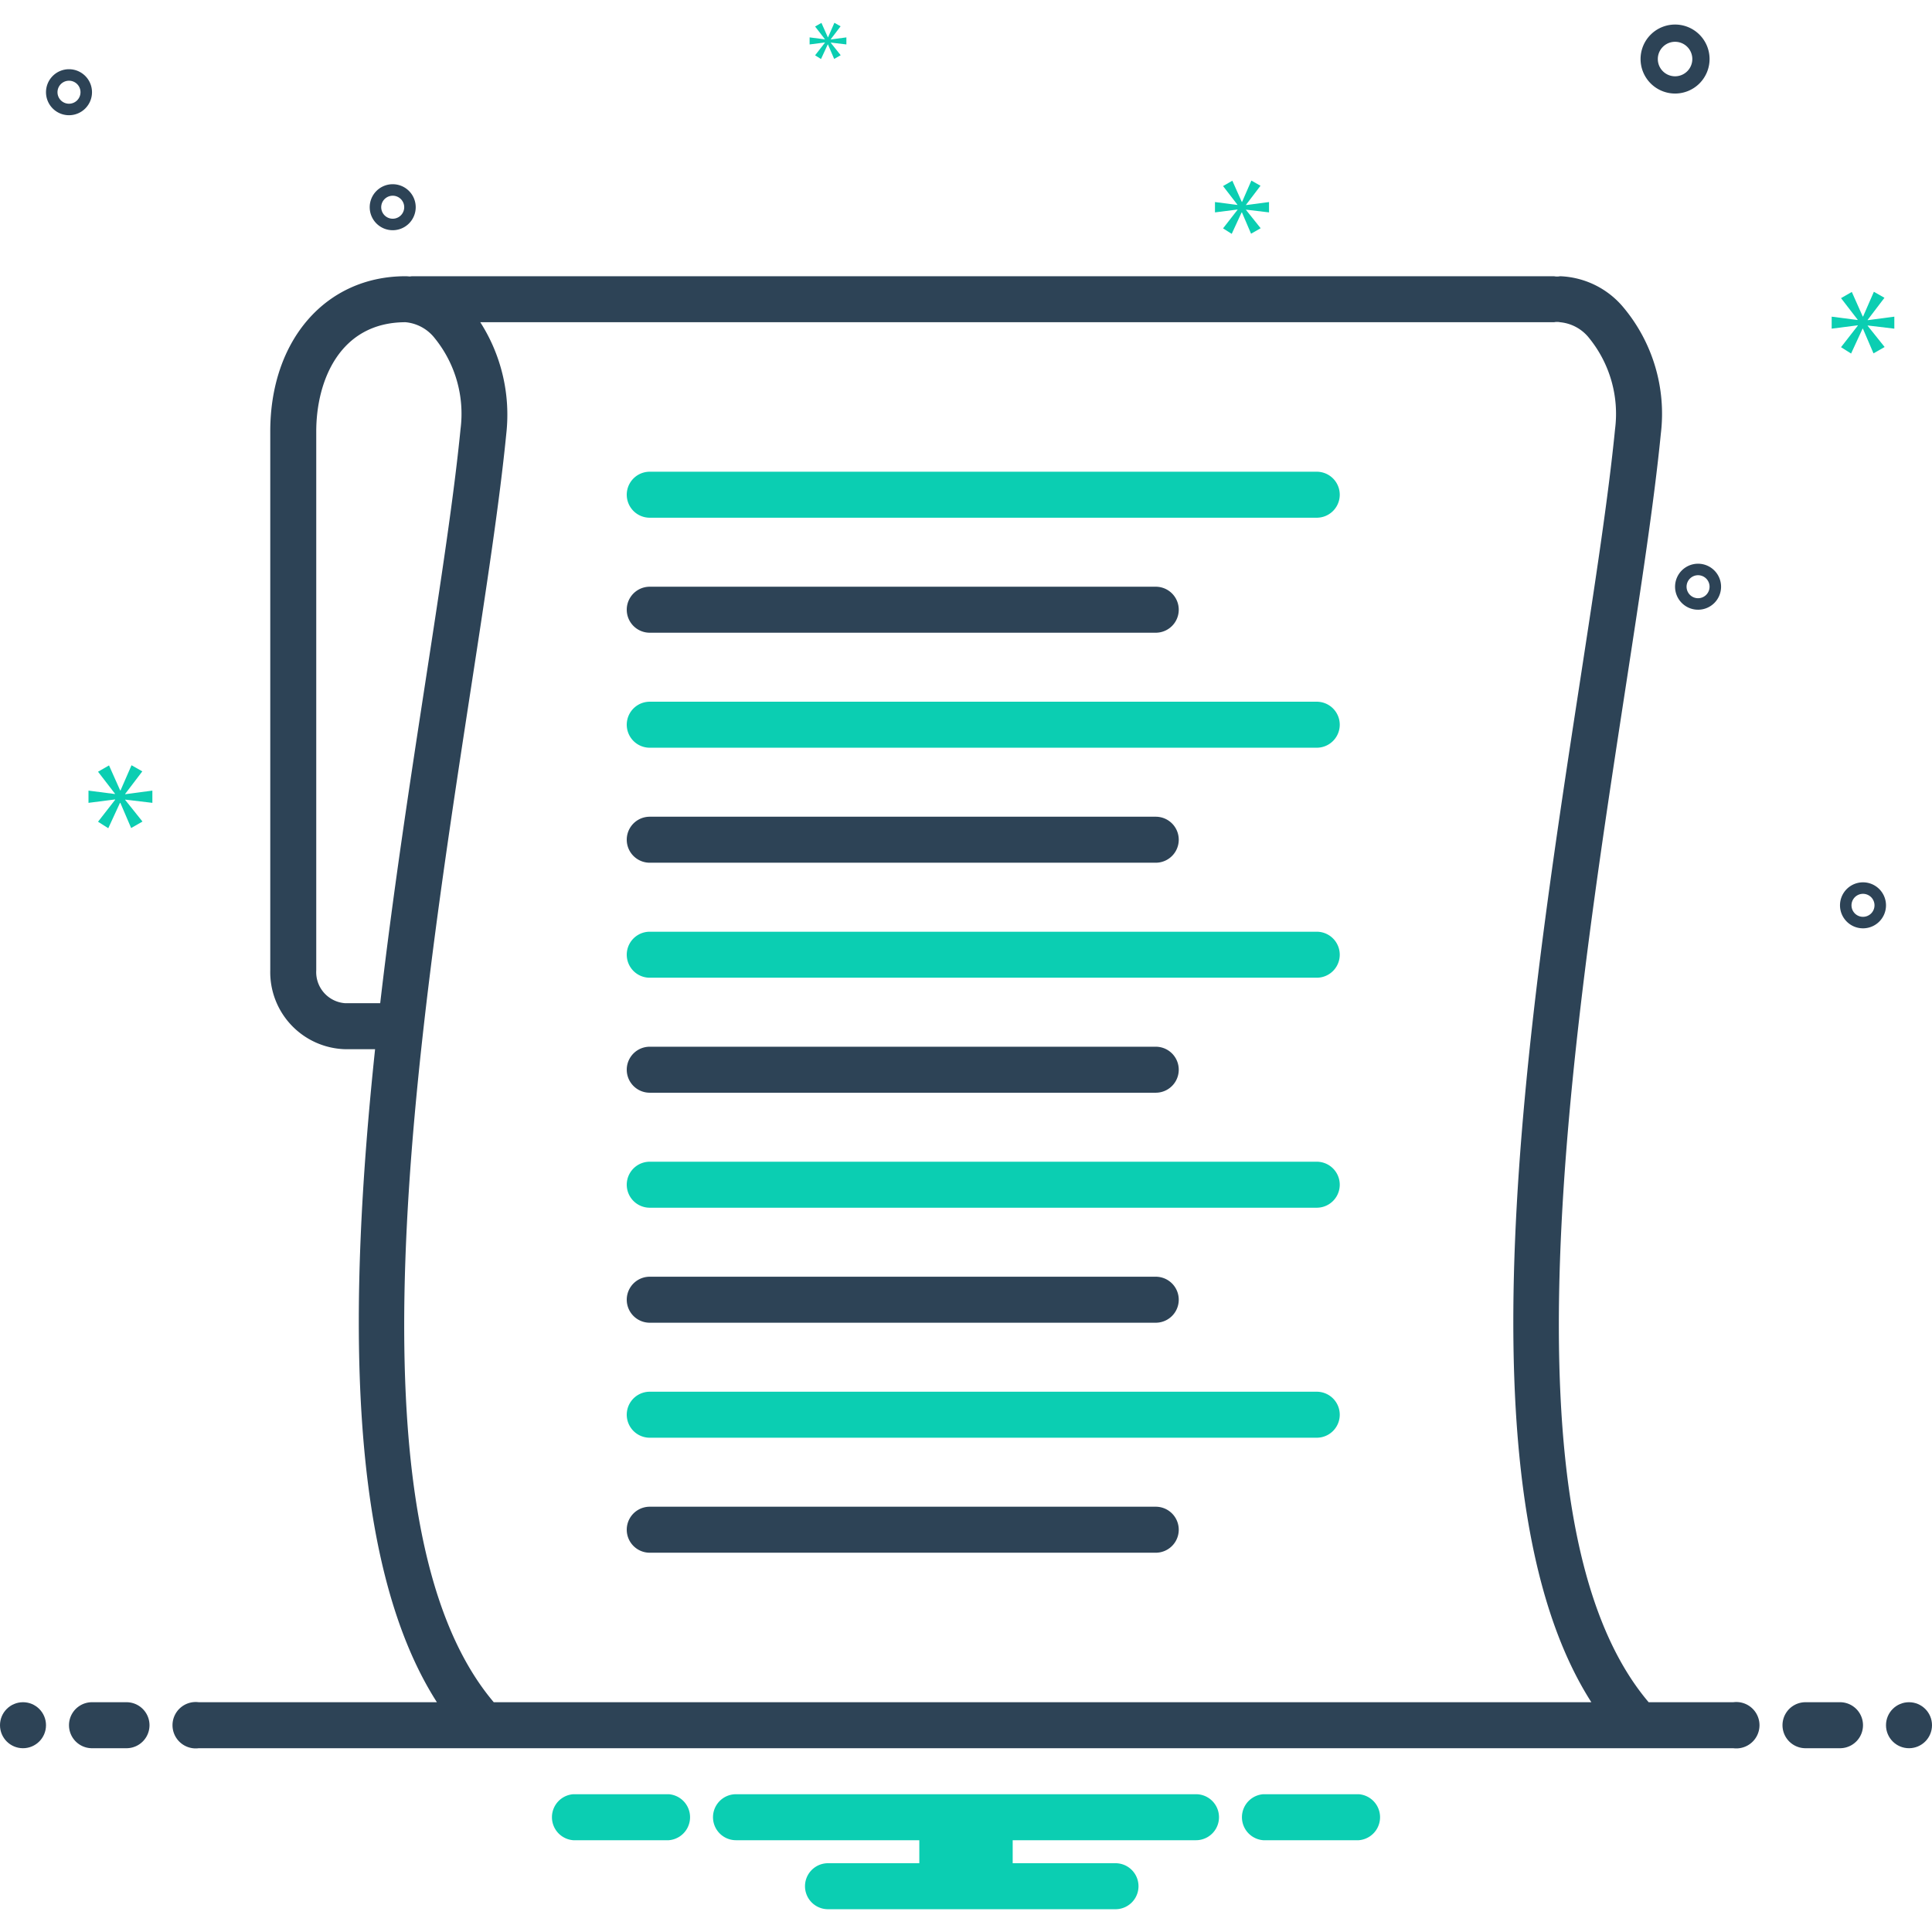 <svg xmlns="http://www.w3.org/2000/svg" data-name="Layer 1" viewBox="0 0 168 168"><path fill="#0bceb2" d="M114.5,61.019h-58a2,2,0,1,0,0,4h58a2,2,0,0,0,0-4Z"/><path fill="#2d4356" d="M56.5,75.019h44a2,2,0,0,0,0-4h-44a2,2,0,1,0,0,4Z"/><path fill="#0bceb2" d="M114.5,81.019h-58a2,2,0,1,0,0,4h58a2,2,0,0,0,0-4Z"/><path fill="#2d4356" d="M56.5,95.019h44a2,2,0,0,0,0-4h-44a2,2,0,1,0,0,4Z"/><path fill="#0bceb2" d="M114.5,101.019h-58a2,2,0,1,0,0,4h58a2,2,0,0,0,0-4Z"/><path fill="#2d4356" d="M56.5,115.019h44a2,2,0,0,0,0-4h-44a2,2,0,1,0,0,4Z"/><path fill="#0bceb2" d="M114.5,121.019h-58a2,2,0,1,0,0,4h58a2,2,0,0,0,0-4Z"/><path fill="#2d4356" d="M100.5,131.019h-44a2,2,0,0,0,0,4h44a2,2,0,0,0,0-4Z"/><path fill="#0bceb2" d="M114.5,41.019h-58a2,2,0,1,0,0,4h58a2,2,0,0,0,0-4Z"/><path fill="#2d4356" d="M56.5,55.019h44a2,2,0,0,0,0-4h-44a2,2,0,1,0,0,4Z"/><circle cx="2" cy="150.019" r="2" fill="#2d4356"/><path fill="#2d4356" d="M11,148.019H8a2,2,0,0,0,0,4h3a2,2,0,0,0,0-4Z"/><path fill="#0bceb2" d="M118.154 156.019h-8.308a2.006 2.006 0 0 0 0 4h8.308a2.006 2.006 0 0 0 0-4zM58.154 156.019H49.846a2.006 2.006 0 0 0 0 4h8.308a2.006 2.006 0 0 0 0-4zM104 156.019H64a2 2 0 0 0 0 4H79.94v2H72a2 2 0 0 0 0 4H97a2 2 0 0 0 0-4H88.06v-2H104a2 2 0 0 0 0-4z"/><path fill="#2d4356" d="M160,148.019h-3a2,2,0,0,0,0,4h3a2,2,0,0,0,0-4Z"/><circle cx="166" cy="150.019" r="2" fill="#2d4356"/><path fill="#2d4356" d="M150.721 148.019h-7.36c-13.17-15.507-6.724-57.523-1.99-88.329 1.321-8.595 2.463-16.018 3.05-21.981a14.409 14.409 0 0 0-3.256-10.981 7.531 7.531 0 0 0-5.503-2.708 1.326 1.326 0 0 1-.529 0H35.867a1.971 1.971 0 0 0-.225.023c-.125-.008-.249-.023-.373-.023-6.929 0-11.768 5.549-11.768 13.493V84.372A6.702 6.702 0 0 0 30.012 91.235H32.616c-2.353 22.311-2.511 44.466 5.375 56.784H17.279a2.017 2.017 0 1 0 0 4H150.721a2.017 2.017 0 1 0 0-4zM30.012 87.235a2.708 2.708 0 0 1-2.512-2.863V37.512c0-4.379 2.035-9.493 7.768-9.493a3.641 3.641 0 0 1 2.54 1.396 10.436 10.436 0 0 1 2.238 7.901c-.577 5.855-1.71 13.229-3.022 21.767-1.347 8.767-2.831 18.418-3.963 28.152zM42.935 148.019c-13.15-15.521-6.691-57.536-1.958-88.329 1.321-8.595 2.462-16.018 3.049-21.981a14.912 14.912 0 0 0-2.262-9.689h93.368a1.326 1.326 0 0 1 .529 0 3.642 3.642 0 0 1 2.539 1.395 10.44 10.44 0 0 1 2.239 7.902c-.577 5.856-1.71 13.229-3.022 21.767-4.618 30.044-10.836 70.502.962 88.937zM145.658 8.134a3 3 0 1 0-3-3A3.003 3.003 0 0 0 145.658 8.134zm0-4.5a1.5 1.5 0 1 1-1.5 1.5A1.501 1.501 0 0 1 145.658 3.634zM162 76.724a2 2 0 1 0 2 2A2.002 2.002 0 0 0 162 76.724zm0 3a1 1 0 1 1 1-1A1.001 1.001 0 0 1 162 79.724zM6 6.019a2 2 0 1 0 2 2A2.002 2.002 0 0 0 6 6.019zm0 3a1 1 0 1 1 1-1A1.001 1.001 0 0 1 6 9.019z"/><path fill="#2d4356" d="M147.658 49.019a2 2 0 1 0 2 2A2.002 2.002 0 0 0 147.658 49.019zm0 3a1 1 0 1 1 1-1A1.001 1.001 0 0 1 147.658 52.019zM36.149 18.019a2 2 0 1 0-2 2A2.002 2.002 0 0 0 36.149 18.019zm-3 0a1 1 0 1 1 1 1A1.001 1.001 0 0 1 33.149 18.019z"/><polygon fill="#0bceb2" points="10.888 69.03 12.375 67.075 11.436 66.543 10.481 68.733 10.45 68.733 9.48 66.558 8.525 67.106 9.996 69.015 9.996 69.046 7.695 68.749 7.695 69.813 10.011 69.516 10.011 69.547 8.525 71.455 9.416 72.019 10.434 69.813 10.465 69.813 11.404 72.003 12.39 71.44 10.888 69.562 10.888 69.531 13.25 69.813 13.25 68.749 10.888 69.062 10.888 69.03"/><polygon fill="#0bceb2" points="71.734 3.711 70.878 4.81 71.392 5.134 71.978 3.864 71.996 3.864 72.536 5.125 73.104 4.801 72.239 3.72 72.239 3.702 73.599 3.864 73.599 3.251 72.239 3.431 72.239 3.413 73.095 2.287 72.555 1.981 72.005 3.242 71.987 3.242 71.429 1.99 70.878 2.305 71.726 3.404 71.726 3.422 70.401 3.251 70.401 3.864 71.734 3.693 71.734 3.711"/><polygon fill="#0bceb2" points="164.724 28.579 164.724 27.536 162.407 27.842 162.407 27.812 163.866 25.894 162.945 25.372 162.009 27.52 161.977 27.52 161.027 25.387 160.089 25.924 161.533 27.797 161.533 27.827 159.276 27.536 159.276 28.579 161.548 28.288 161.548 28.318 160.089 30.19 160.964 30.743 161.963 28.579 161.992 28.579 162.913 30.728 163.881 30.175 162.407 28.333 162.407 28.303 164.724 28.579"/><polygon fill="#0bceb2" points="108.351 17.807 109.609 16.153 108.815 15.702 108.008 17.555 107.981 17.555 107.16 15.715 106.352 16.179 107.597 17.794 107.597 17.821 105.65 17.569 105.65 18.469 107.61 18.218 107.61 18.244 106.352 19.859 107.106 20.336 107.968 18.469 107.994 18.469 108.788 20.322 109.622 19.846 108.351 18.257 108.351 18.231 110.35 18.469 110.35 17.569 108.351 17.834 108.351 17.807"/></svg>
